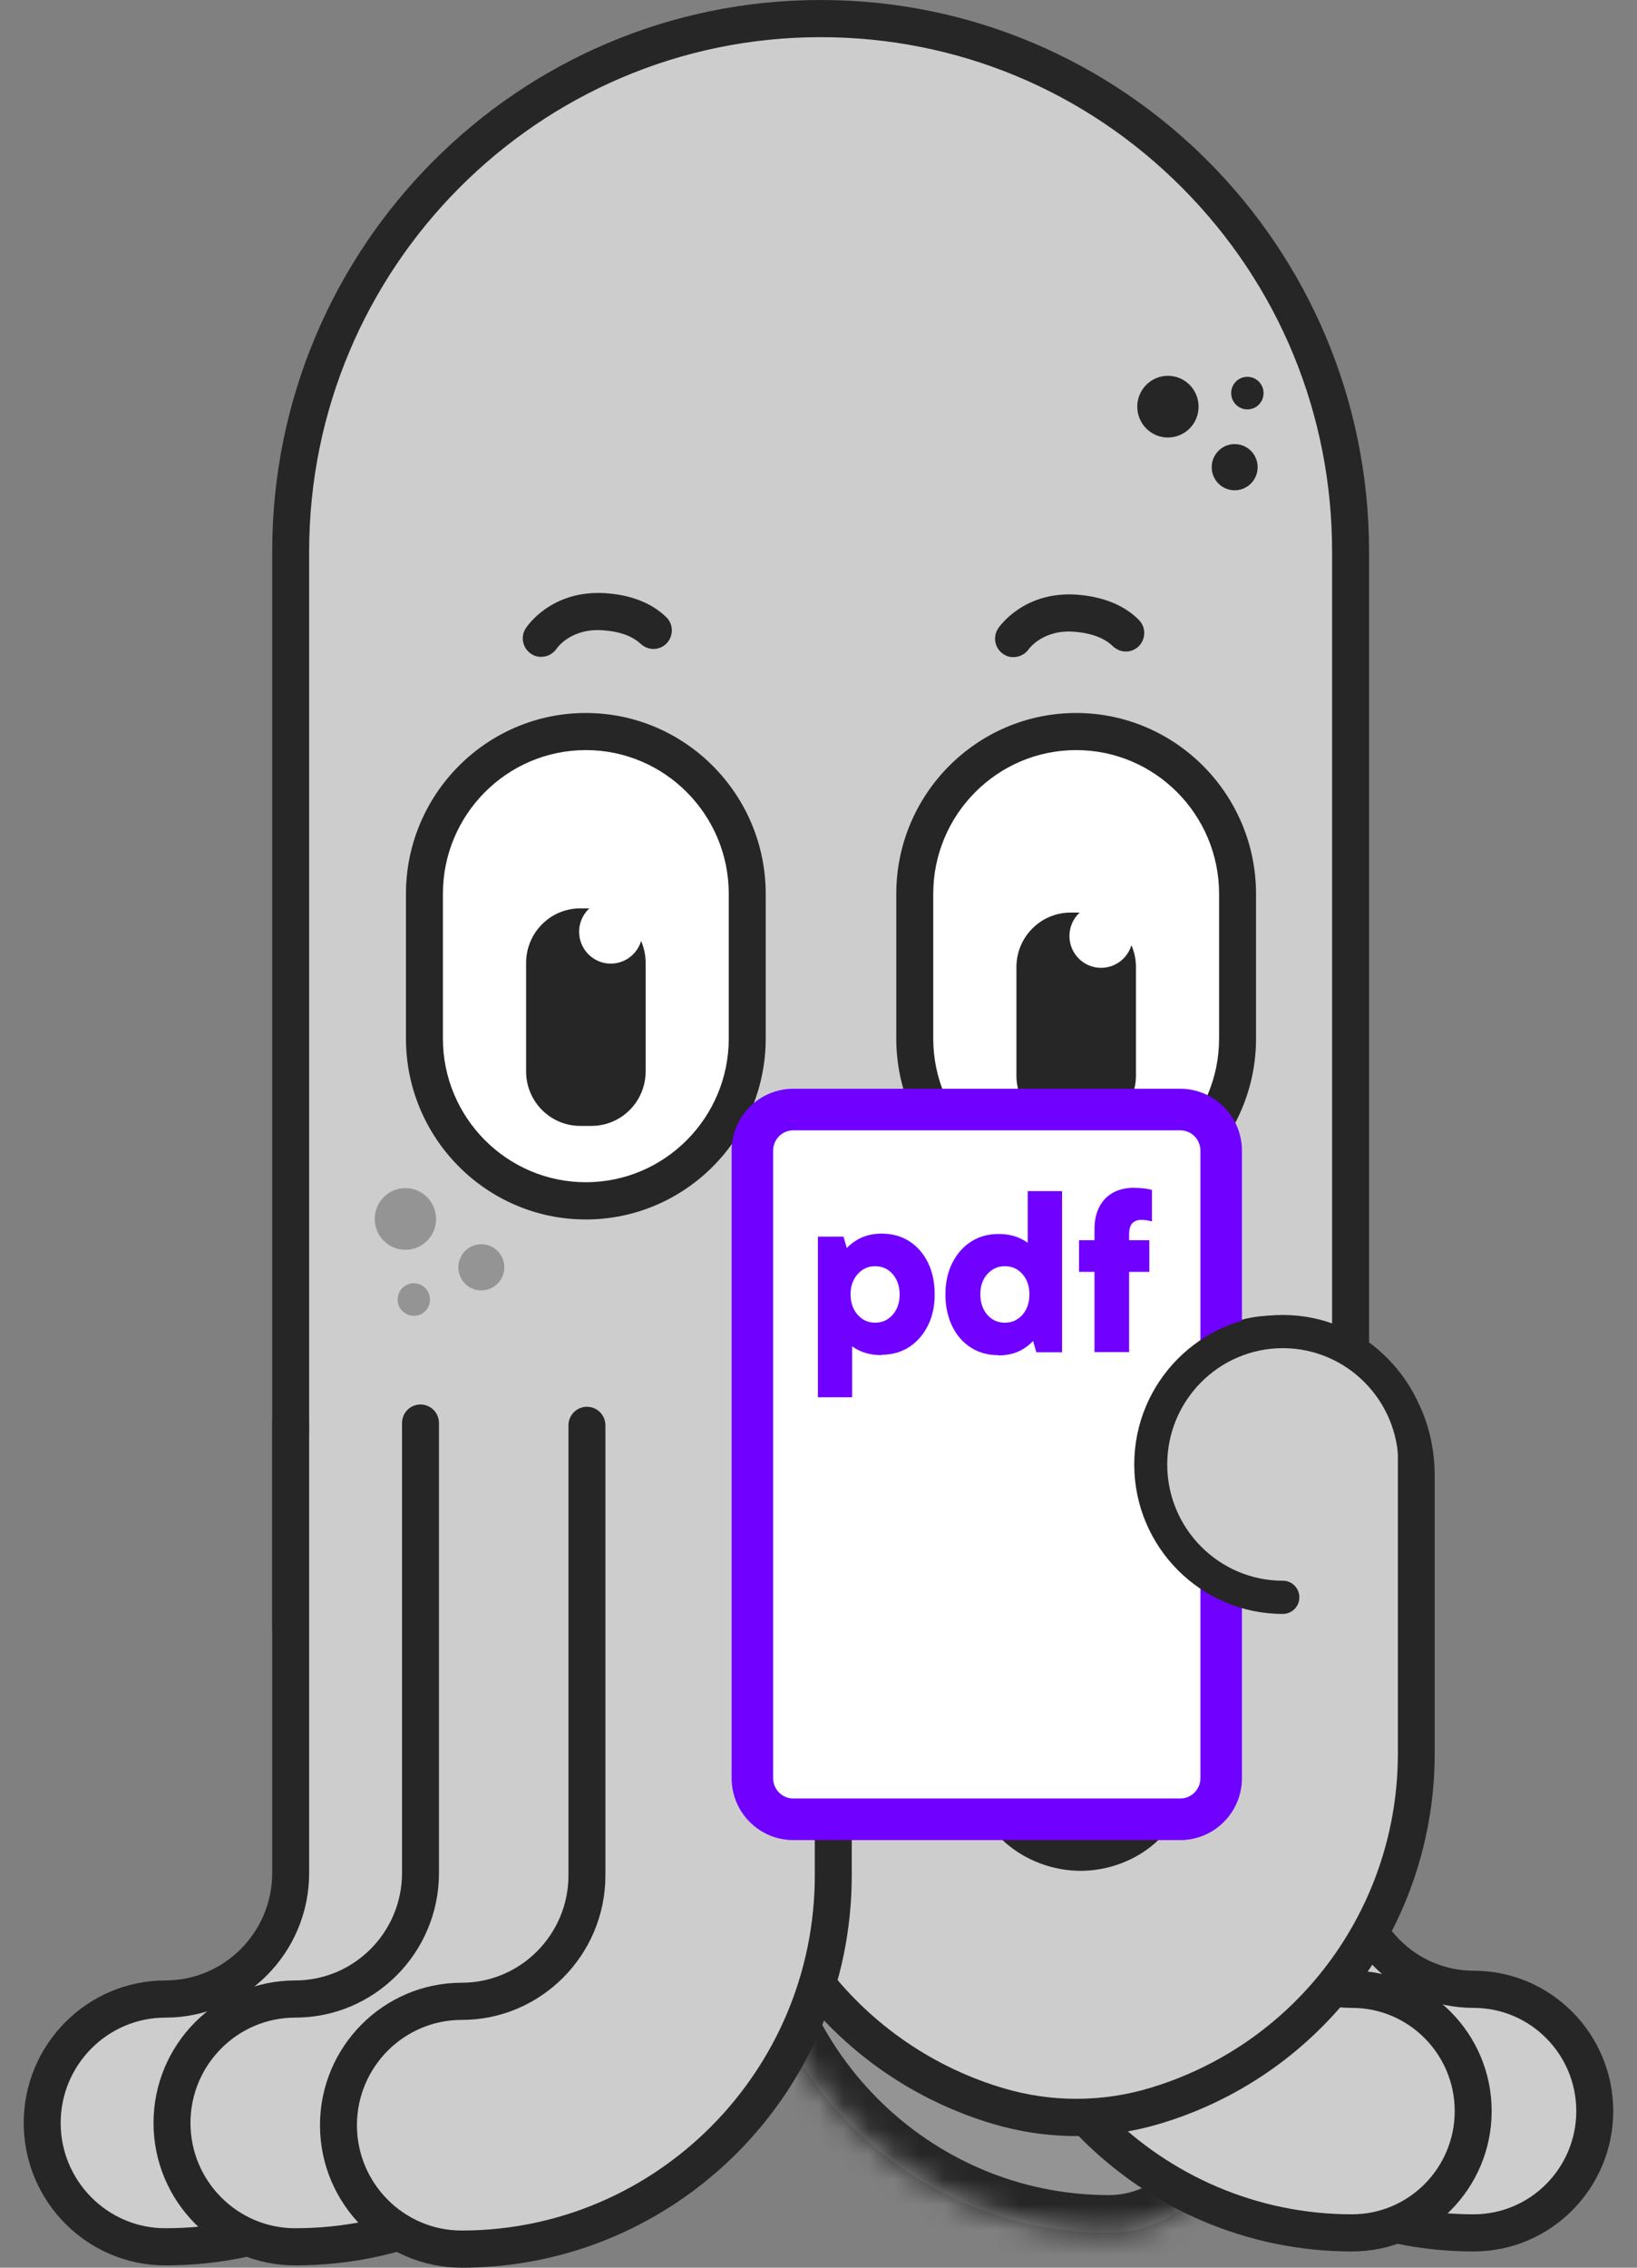 <svg width="65" height="90" viewBox="0 0 65 90" fill="none" xmlns="http://www.w3.org/2000/svg">
<rect x="0" y="0" width="65" height="90" fill="#808080" stroke="none"/>
<g clip-path="url(#clip0_551_7537)">
<mask id="path-1-inside-1_551_7537" fill="white">
<path d="M29.524 59.026V74.034C29.524 82.076 36.031 88.618 44.029 88.618C46.685 88.618 48.837 86.455 48.837 83.785C48.837 81.115 46.685 78.951 44.029 78.951C41.374 78.951 39.139 76.746 39.139 74.034V56.478"/>
</mask>
<path d="M29.524 59.026V74.034C29.524 82.076 36.031 88.618 44.029 88.618C46.685 88.618 48.837 86.455 48.837 83.785C48.837 81.115 46.685 78.951 44.029 78.951C41.374 78.951 39.139 76.746 39.139 74.034V56.478" fill="#949494"/>
<path d="M28.024 59.026V74.034H31.024V59.026H28.024ZM28.024 74.034C28.024 82.897 35.195 90.118 44.029 90.118V87.118C36.867 87.118 31.024 81.255 31.024 74.034H28.024ZM44.029 90.118C47.521 90.118 50.337 87.275 50.337 83.785H47.337C47.337 85.634 45.849 87.118 44.029 87.118V90.118ZM50.337 83.785C50.337 80.294 47.521 77.451 44.029 77.451V80.451C45.849 80.451 47.337 81.936 47.337 83.785H50.337ZM44.029 77.451C42.202 77.451 40.639 75.917 40.639 74.034H37.639C37.639 77.575 40.546 80.451 44.029 80.451V77.451ZM40.639 74.034V56.478H37.639V74.034H40.639Z" fill="#262626" mask="url(#path-1-inside-1_551_7537)"/>
<path d="M11.542 63.943V21.893C11.542 10.227 20.98 0.738 32.583 0.738C44.186 0.738 53.624 10.227 53.624 21.893V63.943H11.542Z" fill="#CDCDCD"/>
<path d="M32.583 1.475C38.007 1.475 43.108 3.599 46.944 7.457C50.781 11.314 52.893 16.44 52.893 21.895V63.208H12.275V21.893C12.275 10.633 21.386 1.475 32.583 1.475ZM32.583 0C20.557 0 10.808 9.802 10.808 21.893V64.68H54.361V21.893C54.361 9.802 44.611 0 32.586 0H32.583Z" fill="#262626"/>
<path d="M32.608 51.114C30.727 51.114 29.196 49.575 29.196 47.685C29.196 47.276 29.524 46.947 29.93 46.947C30.336 46.947 30.664 47.276 30.664 47.685C30.664 48.761 31.537 49.639 32.608 49.639C33.679 49.639 34.551 48.761 34.551 47.685C34.551 47.276 34.879 46.947 35.285 46.947C35.691 46.947 36.019 47.276 36.019 47.685C36.019 49.575 34.488 51.114 32.608 51.114Z" fill="#262626"/>
<path d="M42.733 29.032H42.731C39.191 29.032 36.322 31.917 36.322 35.476V41.216C36.322 44.775 39.191 47.66 42.731 47.66H42.733C46.273 47.66 49.142 44.775 49.142 41.216V35.476C49.142 31.917 46.273 29.032 42.733 29.032Z" fill="white"/>
<path d="M42.731 48.398C38.792 48.398 35.588 45.175 35.588 41.216V35.478C35.588 31.518 38.794 28.297 42.731 28.297C46.668 28.297 49.873 31.52 49.873 35.478V41.216C49.873 45.177 46.668 48.398 42.731 48.398ZM42.731 29.77C39.601 29.77 37.056 32.329 37.056 35.476V41.214C37.056 44.361 39.601 46.92 42.731 46.92C45.861 46.92 48.406 44.361 48.406 41.214V35.476C48.406 32.329 45.861 29.77 42.731 29.77Z" fill="#262626"/>
<path d="M42.953 36.218H42.511C41.322 36.218 40.359 37.187 40.359 38.382V42.689C40.359 43.884 41.322 44.853 42.511 44.853H42.953C44.142 44.853 45.105 43.884 45.105 42.689V38.382C45.105 37.187 44.142 36.218 42.953 36.218Z" fill="#262626"/>
<path d="M43.721 38.411C44.415 38.411 44.978 37.846 44.978 37.148C44.978 36.45 44.415 35.884 43.721 35.884C43.027 35.884 42.464 36.45 42.464 37.148C42.464 37.846 43.027 38.411 43.721 38.411Z" fill="white"/>
<path d="M23.264 29.032H23.262C19.722 29.032 16.853 31.917 16.853 35.476V41.216C16.853 44.775 19.722 47.66 23.262 47.66H23.264C26.804 47.66 29.673 44.775 29.673 41.216V35.476C29.673 31.917 26.804 29.032 23.264 29.032Z" fill="white"/>
<path d="M23.262 48.398C19.323 48.398 16.119 45.175 16.119 41.216V35.478C16.119 31.518 19.325 28.297 23.262 28.297C27.199 28.297 30.404 31.52 30.404 35.478V41.216C30.404 45.177 27.199 48.398 23.262 48.398ZM23.262 29.77C20.132 29.77 17.586 32.329 17.586 35.476V41.214C17.586 44.361 20.132 46.92 23.262 46.92C26.392 46.92 28.937 44.361 28.937 41.214V35.476C28.937 32.329 26.392 29.77 23.262 29.77Z" fill="#262626"/>
<path d="M23.484 36.051H23.042C21.853 36.051 20.89 37.02 20.89 38.215V42.522C20.89 43.717 21.853 44.685 23.042 44.685H23.484C24.673 44.685 25.636 43.717 25.636 42.522V38.215C25.636 37.02 24.673 36.051 23.484 36.051Z" fill="#262626"/>
<path d="M24.252 38.244C24.946 38.244 25.509 37.678 25.509 36.98C25.509 36.283 24.946 35.717 24.252 35.717C23.558 35.717 22.995 36.283 22.995 36.98C22.995 37.678 23.558 38.244 24.252 38.244Z" fill="white"/>
<path d="M44.01 59.026V74.035C44.01 82.076 50.517 88.618 58.515 88.618C61.17 88.618 63.322 86.455 63.322 83.785C63.322 81.115 61.17 78.952 58.515 78.952C55.818 78.952 53.624 76.746 53.624 74.035V56.479" fill="#CDCDCD"/>
<path d="M58.515 89.356C50.111 89.356 43.276 82.482 43.276 74.035V59.026C43.276 58.618 43.604 58.288 44.01 58.288C44.416 58.288 44.743 58.618 44.743 59.026V74.035C44.743 81.671 50.922 87.881 58.515 87.881C60.762 87.881 62.589 86.044 62.589 83.785C62.589 81.526 60.762 79.689 58.515 79.689C55.414 79.689 52.891 77.152 52.891 74.035V56.479C52.891 56.071 53.219 55.741 53.624 55.741C54.03 55.741 54.358 56.071 54.358 56.479V74.035C54.358 76.338 56.224 78.214 58.515 78.214C61.572 78.214 64.056 80.714 64.056 83.785C64.056 86.856 61.569 89.356 58.515 89.356Z" fill="#262626"/>
<path d="M39.18 59.026V74.035C39.18 82.076 45.687 88.618 53.686 88.618C56.341 88.618 58.493 86.455 58.493 83.785C58.493 81.115 56.341 78.952 53.686 78.952C51.03 78.952 48.795 76.746 48.795 74.035V56.479" fill="#CDCDCD"/>
<path d="M53.688 89.356C45.284 89.356 38.449 82.482 38.449 74.035V59.026C38.449 58.618 38.777 58.288 39.183 58.288C39.589 58.288 39.916 58.618 39.916 59.026V74.035C39.916 81.671 46.096 87.881 53.688 87.881C55.935 87.881 57.762 86.044 57.762 83.785C57.762 81.526 55.935 79.689 53.688 79.689C50.587 79.689 48.064 77.152 48.064 74.035V56.479C48.064 56.071 48.392 55.741 48.798 55.741C49.203 55.741 49.531 56.071 49.531 56.479V74.035C49.531 76.338 51.397 78.214 53.688 78.214C56.745 78.214 59.229 80.714 59.229 83.785C59.229 86.856 56.742 89.356 53.688 89.356Z" fill="#262626"/>
<path d="M46.374 17.364C47.047 17.364 47.592 16.816 47.592 16.14C47.592 15.464 47.047 14.915 46.374 14.915C45.702 14.915 45.157 15.464 45.157 16.14C45.157 16.816 45.702 17.364 46.374 17.364Z" fill="#262626"/>
<path d="M49.025 19.459C49.529 19.459 49.937 19.048 49.937 18.542C49.937 18.035 49.529 17.625 49.025 17.625C48.521 17.625 48.113 18.035 48.113 18.542C48.113 19.048 48.521 19.459 49.025 19.459Z" fill="#262626"/>
<path d="M49.529 16.248C49.884 16.248 50.172 15.959 50.172 15.601C50.172 15.244 49.884 14.955 49.529 14.955C49.173 14.955 48.886 15.244 48.886 15.601C48.886 15.959 49.173 16.248 49.529 16.248Z" fill="#262626"/>
<path d="M16.097 49.602C16.77 49.602 17.315 49.054 17.315 48.378C17.315 47.702 16.77 47.154 16.097 47.154C15.425 47.154 14.88 47.702 14.88 48.378C14.88 49.054 15.425 49.602 16.097 49.602Z" fill="#949494"/>
<path d="M19.112 51.215C19.616 51.215 20.024 50.804 20.024 50.298C20.024 49.791 19.616 49.381 19.112 49.381C18.608 49.381 18.2 49.791 18.2 50.298C18.2 50.804 18.608 51.215 19.112 51.215Z" fill="#949494"/>
<path d="M16.432 52.223C16.787 52.223 17.075 51.933 17.075 51.576C17.075 51.219 16.787 50.93 16.432 50.93C16.077 50.93 15.789 51.219 15.789 51.576C15.789 51.933 16.077 52.223 16.432 52.223Z" fill="#949494"/>
<path d="M21.323 61.73V74.337C21.323 82.516 14.703 89.172 6.566 89.172C3.864 89.172 1.675 86.971 1.675 84.255C1.675 81.538 3.864 79.338 6.566 79.338C9.309 79.338 11.542 77.093 11.542 74.337V56.479" fill="#CDCDCD"/>
<path d="M6.566 89.909C3.465 89.909 0.942 87.372 0.942 84.255C0.942 81.137 3.465 78.6 6.566 78.6C8.903 78.6 10.808 76.688 10.808 74.337V56.479C10.808 56.071 11.136 55.741 11.542 55.741C11.948 55.741 12.275 56.071 12.275 56.479V74.337C12.275 77.501 9.715 80.075 6.566 80.075C4.274 80.075 2.409 81.951 2.409 84.255C2.409 86.558 4.274 88.434 6.566 88.434C14.297 88.434 20.589 82.111 20.589 74.337V61.73C20.589 61.322 20.917 60.992 21.323 60.992C21.729 60.992 22.056 61.322 22.056 61.73V74.337C22.056 82.925 15.107 89.909 6.566 89.909Z" fill="#262626"/>
<path d="M43.724 70.502C42.985 70.972 42.11 71.242 41.171 71.242C40.833 71.242 40.498 71.23 40.166 71.207C41.401 71.121 42.592 70.881 43.724 70.502Z" fill="#CDCDCD"/>
<path d="M41.171 71.979C40.831 71.979 40.476 71.967 40.117 71.942C39.733 71.918 39.432 71.596 39.432 71.207C39.432 70.819 39.731 70.497 40.114 70.47C41.266 70.389 42.403 70.165 43.491 69.801C43.843 69.683 44.227 69.848 44.386 70.185C44.545 70.522 44.428 70.925 44.115 71.124C43.237 71.682 42.217 71.977 41.171 71.977V71.979Z" fill="#262626"/>
<path d="M26.475 60.255V74.337C26.475 82.516 19.856 89.172 11.718 89.172C9.016 89.172 6.827 86.971 6.827 84.255C6.827 81.538 9.016 79.338 11.718 79.338C14.461 79.338 16.694 77.093 16.694 74.337V56.479" fill="#CDCDCD"/>
<path d="M11.72 89.909C8.62 89.909 6.096 87.372 6.096 84.255C6.096 81.137 8.62 78.6 11.72 78.6C14.058 78.6 15.963 76.688 15.963 74.337V56.479C15.963 56.071 16.29 55.741 16.696 55.741C17.102 55.741 17.43 56.071 17.43 56.479V74.337C17.43 77.501 14.87 80.075 11.72 80.075C9.429 80.075 7.563 81.951 7.563 84.255C7.563 86.558 9.429 88.434 11.72 88.434C19.452 88.434 25.744 82.111 25.744 74.337V60.255C25.744 59.847 26.071 59.517 26.477 59.517C26.883 59.517 27.211 59.847 27.211 60.255V74.337C27.211 82.925 20.262 89.909 11.72 89.909Z" fill="#262626"/>
<path d="M40.177 26.08C40.055 26.069 39.936 26.029 39.83 25.953C39.501 25.725 39.41 25.278 39.633 24.942C39.675 24.879 40.669 23.418 42.837 23.607L42.854 23.609C44.057 23.718 44.787 24.165 45.222 24.605C45.621 25.007 45.431 25.694 44.884 25.836C44.63 25.903 44.367 25.821 44.179 25.639C43.953 25.417 43.52 25.152 42.719 25.078C41.441 24.951 40.867 25.735 40.845 25.768C40.688 25.989 40.428 26.099 40.177 26.078L40.177 26.08Z" fill="#262626"/>
<path d="M21.439 26.069C21.317 26.061 21.197 26.024 21.089 25.95C20.756 25.728 20.656 25.283 20.872 24.942C20.913 24.879 21.877 23.398 24.049 23.543L24.066 23.544C25.271 23.63 26.009 24.061 26.453 24.492C26.861 24.886 26.685 25.577 26.14 25.73C25.888 25.802 25.623 25.725 25.432 25.547C25.201 25.33 24.763 25.074 23.96 25.016C22.68 24.915 22.122 25.711 22.101 25.744C21.948 25.968 21.691 26.084 21.439 26.067L21.439 26.069Z" fill="#262626"/>
<path d="M40.166 71.207C39.833 71.23 39.496 71.242 39.158 71.242C38.222 71.242 37.346 70.972 36.605 70.502C37.738 70.881 38.931 71.121 40.166 71.207Z" fill="#CDCDCD"/>
<path d="M39.158 71.979C38.114 71.979 37.095 71.684 36.214 71.126C35.901 70.927 35.784 70.524 35.943 70.187C36.102 69.85 36.486 69.686 36.838 69.804C37.926 70.168 39.063 70.394 40.217 70.472C40.601 70.499 40.899 70.821 40.899 71.21C40.899 71.598 40.599 71.918 40.215 71.945C39.855 71.97 39.501 71.982 39.158 71.982V71.979Z" fill="#262626"/>
<path d="M29.235 69.6C29.235 76.038 33.407 81.516 39.178 83.443C39.32 83.49 39.464 83.537 39.608 83.578C41.648 84.188 43.831 84.188 45.871 83.578C46.015 83.537 46.157 83.49 46.298 83.443C52.069 81.516 56.241 76.038 56.241 69.6V57.268C56.241 55.419 54.955 53.823 53.157 53.437L51.333 53.047C48.91 52.528 46.629 54.386 46.629 56.877V69.597C46.629 69.794 46.616 69.988 46.594 70.18C46.066 74.652 39.713 74.615 39.185 70.143C39.163 69.951 39.185 69.327 39.185 69.13L29.24 69.597L29.235 69.6Z" fill="#CDCDCD"/>
<path d="M42.736 84.776C41.611 84.776 40.489 84.611 39.396 84.284C39.244 84.24 39.095 84.191 38.943 84.141C32.705 82.059 28.512 76.228 28.5 69.626C28.5 69.268 28.747 68.933 29.099 68.872C29.563 68.788 29.967 69.147 29.967 69.597C29.967 75.574 33.759 80.854 39.408 82.74C39.542 82.784 39.679 82.829 39.816 82.868C41.728 83.441 43.748 83.441 45.658 82.868C45.792 82.826 45.929 82.784 46.064 82.74C51.71 80.854 55.505 75.571 55.505 69.597V57.265C55.505 55.766 54.461 54.468 53.001 54.155L51.245 53.779C50.507 53.622 49.727 53.696 49.059 54.052C47.991 54.622 47.357 55.702 47.357 56.874V69.595C47.357 69.816 47.345 70.042 47.318 70.263C46.995 73.002 44.804 74.249 42.907 74.249C41.009 74.249 38.779 72.99 38.454 70.226C38.435 70.052 38.437 69.757 38.444 69.356C38.444 69.26 38.447 69.177 38.447 69.125C38.447 68.717 38.775 68.388 39.18 68.388C39.586 68.388 39.914 68.717 39.914 69.125C39.914 69.184 39.914 69.275 39.909 69.386C39.907 69.555 39.897 69.954 39.909 70.052C40.132 71.93 41.574 72.771 42.904 72.771C44.122 72.771 45.624 72.068 45.858 70.086C45.878 69.922 45.888 69.757 45.888 69.592V56.965C45.888 55.783 46.291 54.62 47.086 53.747C48.221 52.501 49.878 51.977 51.48 52.321L53.304 52.712C54.439 53.106 55.419 54.104 56.126 55.321C56.698 56.304 56.967 57.437 56.967 58.578V69.595C56.967 76.208 52.769 82.052 46.523 84.139C46.374 84.188 46.225 84.235 46.076 84.281C44.983 84.609 43.858 84.773 42.733 84.773L42.736 84.776Z" fill="#262626"/>
<path d="M33.084 56.567V74.425C33.084 82.605 26.465 89.26 18.327 89.26C15.625 89.26 13.437 87.06 13.437 84.343C13.437 81.626 15.625 79.426 18.327 79.426C21.071 79.426 23.303 77.181 23.303 74.425V56.567" fill="#CDCDCD"/>
<path d="M18.33 90C15.229 90 12.706 87.463 12.706 84.346C12.706 81.228 15.229 78.691 18.33 78.691C20.667 78.691 22.572 76.778 22.572 74.428V56.57C22.572 56.161 22.9 55.832 23.306 55.832C23.712 55.832 24.039 56.161 24.039 56.57V74.428C24.039 77.592 21.479 80.166 18.33 80.166C16.038 80.166 14.173 82.042 14.173 84.346C14.173 86.649 16.038 88.525 18.33 88.525C26.062 88.525 32.353 82.202 32.353 74.428V56.57C32.353 56.161 32.681 55.832 33.087 55.832C33.493 55.832 33.82 56.161 33.82 56.57V74.428C33.82 83.015 26.871 90 18.33 90Z" fill="#262626"/>
<path d="M46.863 43.711H31.5C30.422 43.711 29.55 44.588 29.55 45.669V70.571C29.55 71.651 30.422 72.529 31.5 72.529H46.863C47.941 72.529 48.813 71.651 48.813 70.571V45.669C48.813 44.588 47.941 43.711 46.863 43.711ZM47.165 70.571C47.165 70.744 47.025 70.88 46.863 70.88H31.5C31.338 70.88 31.198 70.744 31.198 70.571V45.669C31.198 45.494 31.337 45.36 31.5 45.36H46.863C47.026 45.36 47.165 45.494 47.165 45.669V70.571Z" fill="#7000FF" stroke="#7000FF"/>
<path d="M47.665 45.669V70.571C47.665 71.016 47.306 71.379 46.863 71.379H31.5C31.057 71.379 30.698 71.016 30.698 70.571V45.669C30.698 45.221 31.057 44.86 31.5 44.86H46.863C47.306 44.86 47.665 45.221 47.665 45.669Z" fill="white"/>
<path d="M32.476 55.455V49.08H33.492L33.836 50.253H33.752V52.395H33.836V55.455H32.471H32.476ZM34.998 53.783C34.591 53.783 34.242 53.689 33.945 53.506C33.648 53.322 33.419 53.05 33.258 52.694C33.096 52.338 33.013 51.898 33.013 51.379C33.013 50.861 33.096 50.447 33.263 50.085C33.429 49.724 33.659 49.446 33.961 49.252C34.258 49.059 34.607 48.959 35.008 48.959C35.409 48.959 35.79 49.059 36.107 49.263C36.42 49.467 36.67 49.75 36.847 50.111C37.024 50.473 37.113 50.892 37.113 51.369C37.113 51.845 37.024 52.254 36.842 52.615C36.66 52.977 36.41 53.26 36.097 53.464C35.779 53.668 35.414 53.768 35.003 53.768L34.998 53.783ZM34.748 52.495C35.029 52.495 35.258 52.39 35.446 52.181C35.628 51.971 35.722 51.704 35.722 51.379C35.722 51.054 35.628 50.777 35.446 50.567C35.263 50.358 35.029 50.253 34.748 50.253C34.466 50.253 34.242 50.358 34.055 50.567C33.867 50.777 33.773 51.044 33.773 51.369C33.773 51.693 33.867 51.971 34.055 52.181C34.242 52.39 34.471 52.495 34.748 52.495Z" fill="#7000FF"/>
<path d="M39.64 53.784C39.228 53.784 38.864 53.684 38.546 53.48C38.228 53.276 37.983 52.993 37.806 52.626C37.629 52.259 37.54 51.84 37.54 51.374C37.54 50.908 37.629 50.489 37.811 50.127C37.994 49.766 38.238 49.483 38.556 49.279C38.874 49.074 39.239 48.975 39.65 48.975C40.062 48.975 40.406 49.069 40.703 49.253C41 49.436 41.229 49.708 41.396 50.065C41.562 50.421 41.641 50.861 41.641 51.379C41.641 51.898 41.557 52.301 41.391 52.663C41.224 53.024 40.989 53.302 40.687 53.501C40.39 53.7 40.041 53.794 39.64 53.794V53.784ZM39.901 52.495C40.182 52.495 40.411 52.39 40.599 52.181C40.781 51.971 40.875 51.699 40.875 51.369C40.875 51.039 40.781 50.777 40.599 50.567C40.416 50.358 40.182 50.253 39.901 50.253C39.619 50.253 39.39 50.358 39.202 50.567C39.015 50.777 38.926 51.044 38.926 51.369C38.926 51.694 39.02 51.971 39.202 52.181C39.385 52.39 39.619 52.495 39.901 52.495ZM41.151 53.669L40.807 52.495H40.89V50.353H40.807V47.273H42.172V53.669H41.156H41.151Z" fill="#7000FF"/>
<path d="M45.637 50.478H42.844V49.221H45.637V50.478ZM43.459 53.674V48.781C43.459 48.435 43.522 48.142 43.652 47.896C43.782 47.65 43.959 47.466 44.194 47.335C44.428 47.209 44.699 47.141 45.012 47.141C45.173 47.141 45.319 47.152 45.444 47.168C45.569 47.188 45.668 47.204 45.741 47.225V48.472C45.684 48.461 45.626 48.446 45.559 48.435C45.491 48.425 45.413 48.414 45.319 48.414C45.163 48.414 45.043 48.461 44.959 48.55C44.876 48.639 44.834 48.786 44.834 48.985V53.663H43.459V53.674Z" fill="#7000FF"/>
<path d="M55.505 57.268C55.505 54.355 53.835 52.847 50.937 52.847C48.04 52.847 45.692 55.208 45.692 58.121C45.692 61.034 48.04 63.394 50.937 63.394" fill="#CDCDCD"/>
<path d="M50.937 64.053C47.685 64.053 45.037 61.393 45.037 58.121C45.037 54.849 47.683 52.188 50.937 52.188C54.192 52.188 56.838 54.849 56.838 58.121C56.838 58.485 56.544 58.78 56.182 58.78C55.82 58.78 55.527 58.485 55.527 58.121C55.527 55.576 53.468 53.506 50.937 53.506C48.406 53.506 46.347 55.576 46.347 58.121C46.347 60.665 48.406 62.735 50.937 62.735C51.299 62.735 51.593 63.03 51.593 63.394C51.593 63.758 51.299 64.053 50.937 64.053Z" fill="#262626"/>
</g>
<defs>
<clipPath id="clip0_551_7537">
<rect width="63.117" height="90" fill="white" transform="translate(0.942)"/>
</clipPath>
</defs>
</svg>
